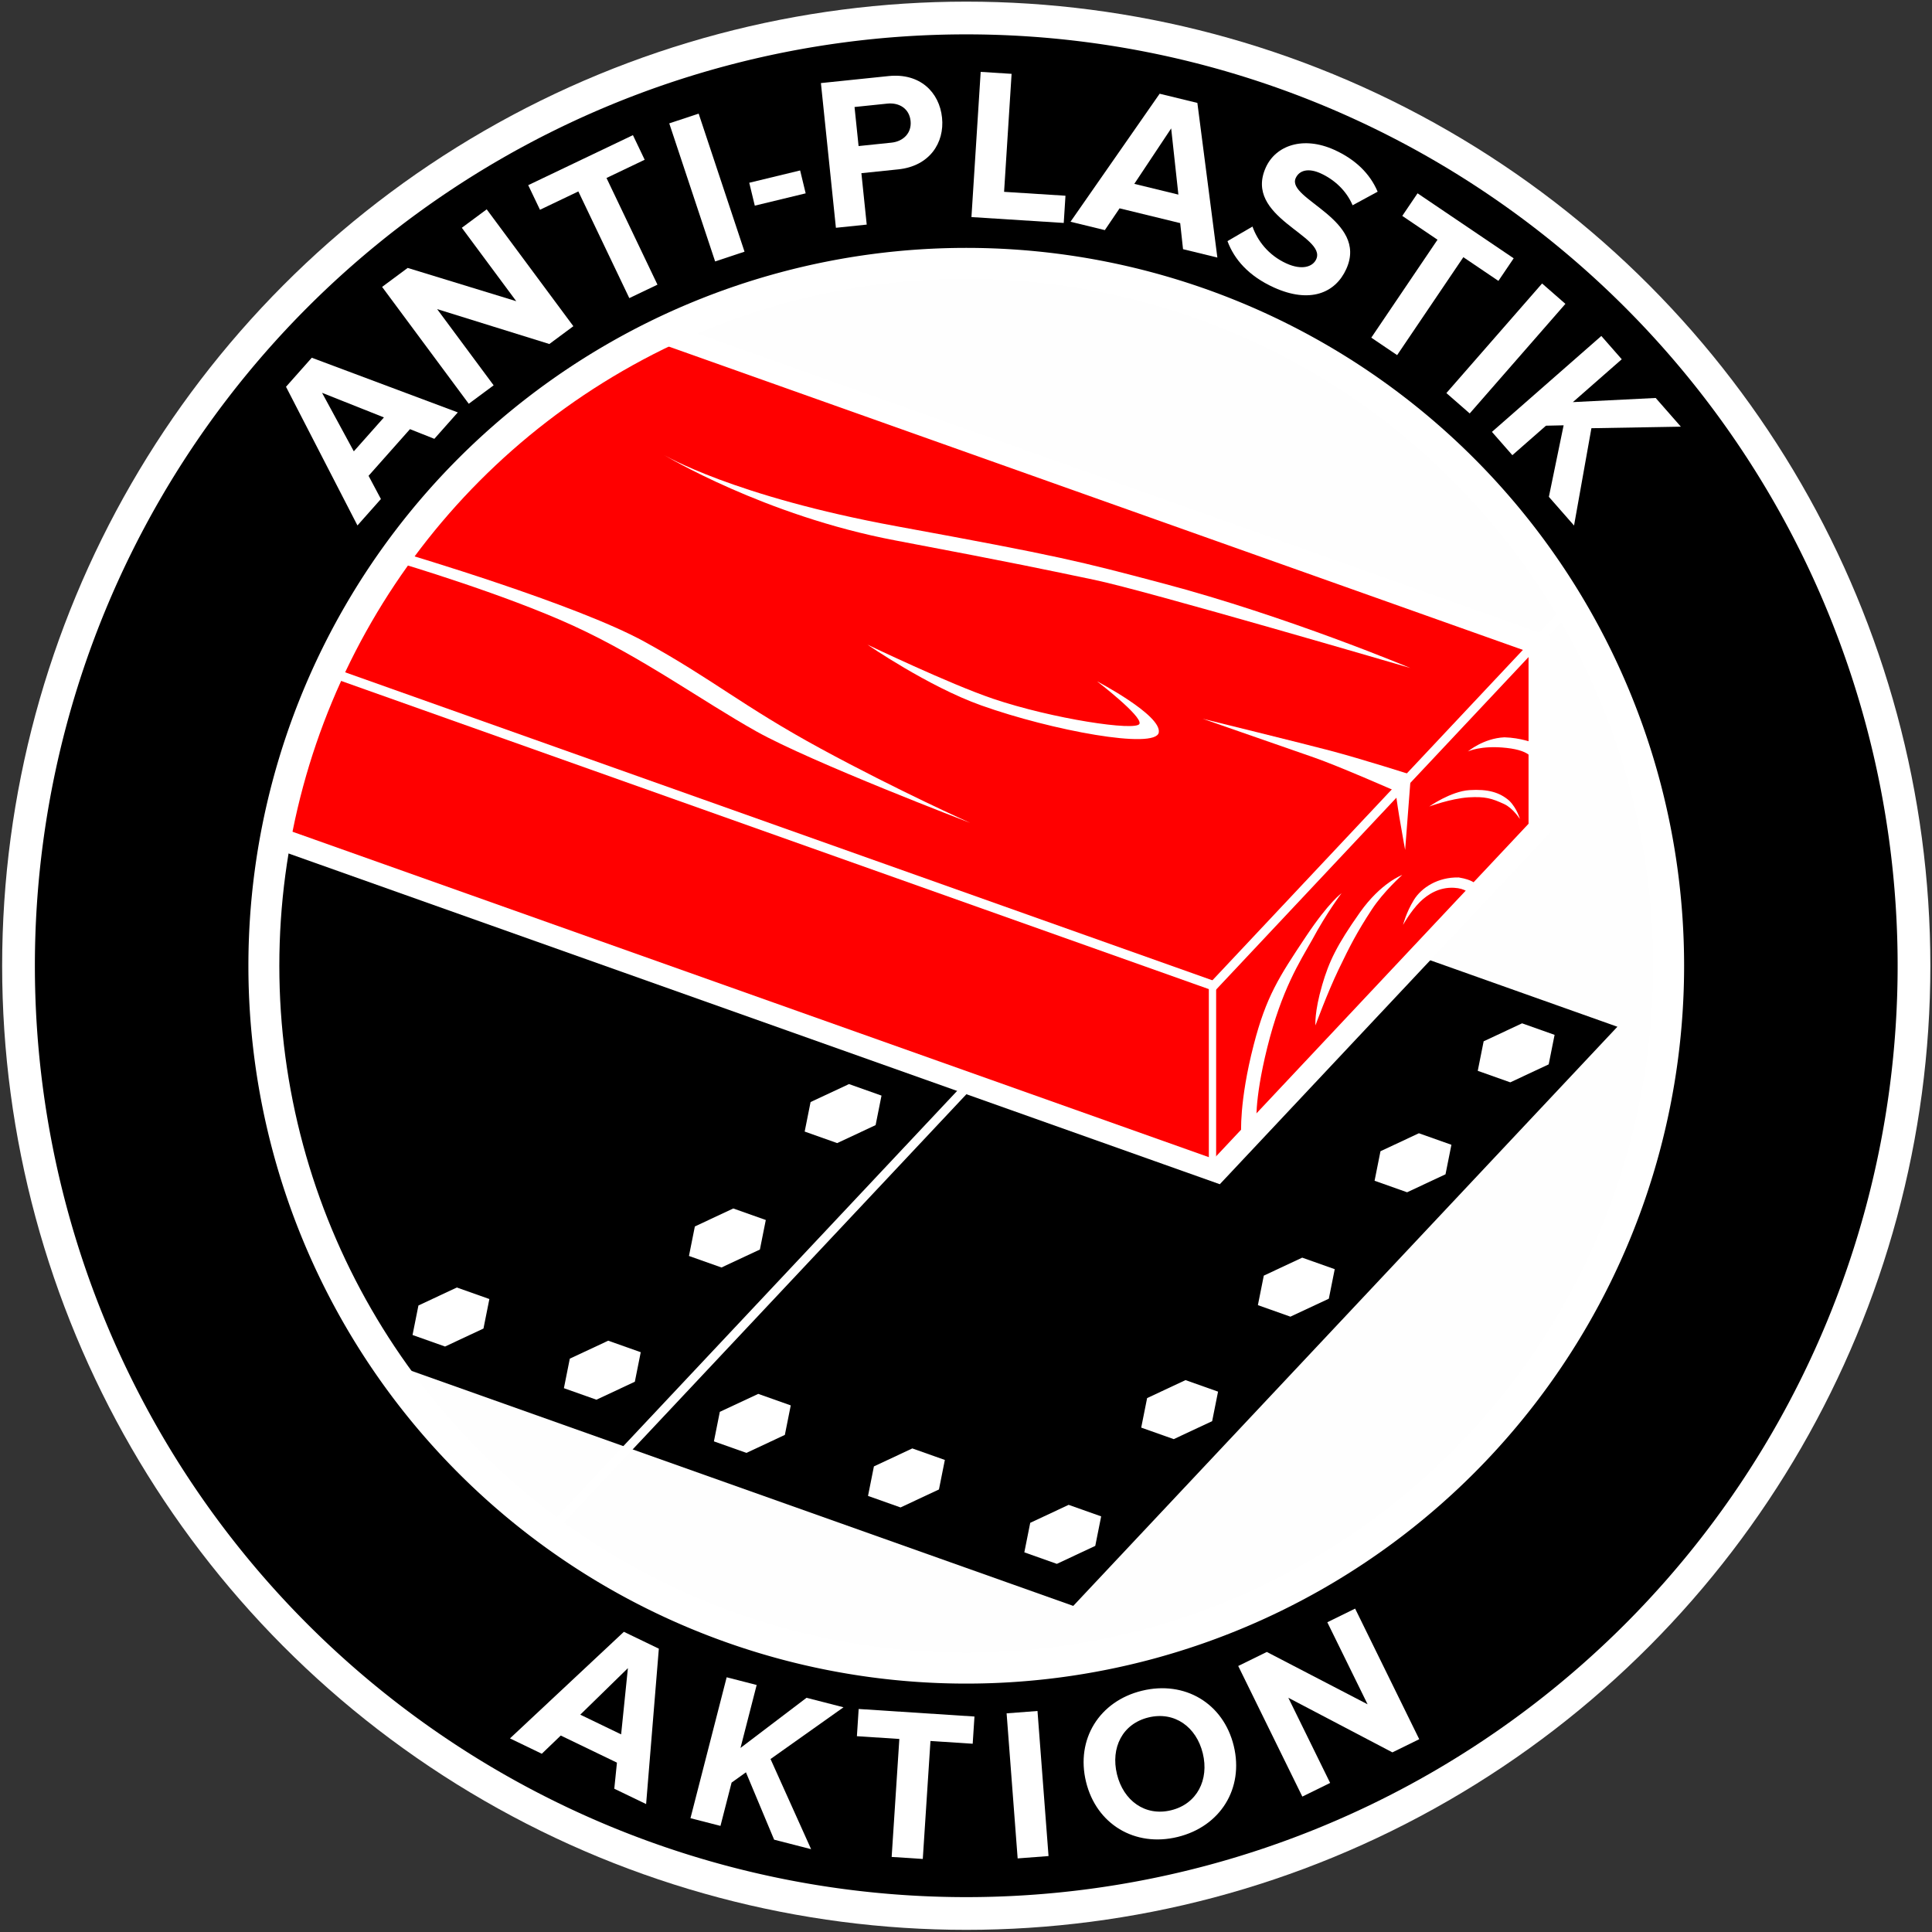 <?xml version="1.0" encoding="UTF-8" standalone="no"?>
<!-- Created with Inkscape (http://www.inkscape.org/) -->

<svg
   xmlns:dc="http://purl.org/dc/elements/1.1/"
   xmlns:cc="http://creativecommons.org/ns#"
   xmlns:rdf="http://www.w3.org/1999/02/22-rdf-syntax-ns#"
   xmlns:svg="http://www.w3.org/2000/svg"
   xmlns="http://www.w3.org/2000/svg"
   xmlns:sodipodi="http://sodipodi.sourceforge.net/DTD/sodipodi-0.dtd"
   xmlns:inkscape="http://www.inkscape.org/namespaces/inkscape"
   width="800"
   height="800"
   id="svg2"
   sodipodi:version="0.32"
   inkscape:version="0.92.3 (2405546, 2018-03-11)"
   sodipodi:docname="ANTI-PLASTIK AKTION.svg"
   inkscape:output_extension="org.inkscape.output.svg.inkscape"
   version="1.0">
  <rect width="100%" height="100%" fill="#333333" stroke="none"/>
  <defs
     id="defs4" />
  <sodipodi:namedview
     id="base"
     pagecolor="#ffffff"
     bordercolor="#666666"
     borderopacity="1.0"
     gridtolerance="10000"
     guidetolerance="10"
     objecttolerance="10"
     inkscape:pageopacity="0.0"
     inkscape:pageshadow="2"
     inkscape:zoom="0.81454783"
     inkscape:cx="242.80831"
     inkscape:cy="387.56234"
     inkscape:document-units="px"
     inkscape:current-layer="layer3"
     showguides="true"
     inkscape:guide-bbox="true"
     inkscape:window-width="1680"
     inkscape:window-height="987"
     inkscape:window-x="-8"
     inkscape:window-y="-8"
     showgrid="false"
     inkscape:window-maximized="1"
     inkscape:snap-bbox="false"
     inkscape:snap-bbox-midpoints="true"
     inkscape:snap-object-midpoints="true"
     inkscape:snap-center="true"
     inkscape:snap-global="false"
     inkscape:object-paths="true" />
  <g
     inkscape:groupmode="layer"
     id="layer6"
     inkscape:label="White Background"
     transform="translate(0,117.03)">
    <circle
       id="path2227-8-3"
       style="display:inline;opacity:1;fill:#ffffff;fill-opacity:0.995;stroke:#ffffff;stroke-width:25.611;stroke-linecap:round;stroke-linejoin:round;stroke-miterlimit:4;stroke-dasharray:none;stroke-dashoffset:0;stroke-opacity:1"
       cx="400.106"
       cy="282.864"
       r="297.247" />
  </g>
  <g
     inkscape:label="Layer 1"
     inkscape:groupmode="layer"
     id="layer1"
     transform="translate(-19.464,75.591)"
     style="display:inline">
    <path
       style="opacity:1;fill:#000000;fill-opacity:1;stroke:#000000;stroke-width:17.074;stroke-linecap:round;stroke-miterlimit:4;stroke-dasharray:none;stroke-opacity:1"
       d="m 164.541,172.287 a 297.247,297.247 0 0 0 -42.217,152.015 297.247,297.247 0 0 0 40.525,149.103 L 461.475,579.465 674.029,353.233 Z"
       id="rect943"
       inkscape:connector-curvature="0" />
    <path
       style="opacity:1;fill:#ff0000;fill-opacity:1;stroke:#ffffff;stroke-width:9.035;stroke-linecap:round;stroke-miterlimit:4;stroke-dasharray:none;stroke-opacity:1"
       d="M 285.26,59.162 A 297.247,297.247 0 0 0 127.68,269.02 L 523.293,409.525 656.92,267.302 V 191.159 Z"
       id="rect943-4"
       inkscape:connector-curvature="0" />
    <g
       id="g1302"
       transform="matrix(1.129,0,0,1.129,11.925,-108.161)">
      <path
         inkscape:connector-curvature="0"
         id="rect943-7"
         transform="translate(19.464,41.439)"
         d="m 102.629,231.613 a 263.197,263.197 0 0 0 -0.207,0.43 l 329.49,117.021 0.355,-0.379 z"
         style="opacity:1;fill:#ffffff;fill-opacity:1;stroke:#ffffff;stroke-width:3;stroke-linecap:round;stroke-miterlimit:4;stroke-dasharray:none;stroke-opacity:1" />
      <rect
         transform="matrix(0.942,0.335,-0.685,0.729,0,0)"
         y="-28.323"
         x="651.087"
         height="264.634"
         width="0.486"
         id="rect943-2-7"
         style="opacity:1;fill:#ffffff;fill-opacity:1;stroke:#ffffff;stroke-width:3.135;stroke-linecap:round;stroke-miterlimit:4;stroke-dasharray:none;stroke-opacity:1" />
      <path
         sodipodi:nodetypes="cc"
         inkscape:connector-curvature="0"
         id="path1032"
         d="m 451.376,390.503 v 65.054"
         style="fill:none;stroke:#ffffff;stroke-width:2.672;stroke-linecap:butt;stroke-linejoin:miter;stroke-miterlimit:4;stroke-dasharray:none;stroke-opacity:1" />
    </g>
    <path
       style="fill:#ffffff;fill-opacity:1;stroke:none;stroke-width:1.129px;stroke-linecap:butt;stroke-linejoin:miter;stroke-opacity:1"
       d="m 294.463,112.836 c 0,0 28.589,17.078 96.351,29.501 67.762,12.423 75.355,14.415 110.003,23.58 51.69,13.673 102.614,35.091 102.614,35.091 0,0 -109.539,-32.083 -130.701,-36.475 -21.163,-4.392 -29.947,-6.389 -82.654,-16.371 -54.049,-10.237 -95.613,-35.325 -95.613,-35.325 z"
       id="path865"
       inkscape:connector-curvature="0"
       sodipodi:nodetypes="csscssc" />
    <path
       style="fill:#ffffff;stroke:none;stroke-width:1.129px;stroke-linecap:butt;stroke-linejoin:miter;stroke-opacity:1"
       d="m 378.702,191.364 c 0,0 25.103,17.315 47.117,25.155 29.148,10.382 72.272,18.367 73.47,11.18 1.198,-7.187 -25.555,-21.163 -25.555,-21.163 0,0 18.767,14.375 17.569,17.569 -1.198,3.194 -35.936,-1.996 -60.693,-10.382 -18.062,-6.118 -51.908,-22.36 -51.908,-22.36 z"
       id="path867"
       inkscape:connector-curvature="0"
       sodipodi:nodetypes="cssccsc" />
    <path
       style="fill:#ffffff;stroke:none;stroke-width:1.129px;stroke-linecap:butt;stroke-linejoin:miter;stroke-opacity:1"
       d="m 186.948,153.548 c 0,0 70.962,20.965 99.312,36.538 28.35,15.572 40.728,26.753 73.071,44.322 32.343,17.569 61.89,30.746 61.89,30.746 0,0 -65.883,-25.155 -88.643,-37.933 -22.76,-12.777 -47.005,-30.548 -75.754,-43.725 -28.749,-13.177 -71.873,-25.954 -71.873,-25.954 z"
       id="path869"
       inkscape:connector-curvature="0"
       sodipodi:nodetypes="csscsscc" />
    <path
       style="fill:#ffffff;stroke:none;stroke-width:1.129px;stroke-linecap:butt;stroke-linejoin:miter;stroke-opacity:1"
       d="m 517.451,222.03 c 0,0 41.837,10.299 52.707,13.177 13.576,3.594 33.541,9.982 33.541,9.982 l -2.396,31.145 c 0,0 -1.198,-6.389 -2.396,-13.576 -0.876,-5.255 -1.597,-10.781 -1.597,-10.781 0,0 -23.558,-10.382 -33.94,-13.975 -7.518,-2.602 -45.919,-15.972 -45.919,-15.972 z"
       id="path871"
       inkscape:connector-curvature="0"
       sodipodi:nodetypes="csccscsc" />
    <path
       style="fill:#ffffff;stroke:none;stroke-width:1.129px;stroke-linecap:butt;stroke-linejoin:miter;stroke-opacity:1"
       d="m 533.422,394.125 c 0,0 -0.978,-13.294 5.191,-37.134 5.144,-19.879 10.382,-27.951 21.562,-44.721 9.657,-14.485 14.774,-17.968 14.774,-17.968 0,0 -6.155,8.079 -12.144,19.259 -5.191,9.184 -12.651,20.659 -18.601,44.628 -5.684,22.897 -4.392,32.343 -4.392,32.343 z"
       id="path875"
       inkscape:connector-curvature="0"
       sodipodi:nodetypes="cssccscc" />
    <path
       style="fill:#ffffff;fill-opacity:1;stroke:none;stroke-width:1.129px;stroke-linecap:butt;stroke-linejoin:miter;stroke-opacity:1"
       d="m 611.284,258.365 c 0,0 8.884,-6.289 16.67,-6.788 7.571,-0.485 12.478,0.898 16.471,4.392 3.294,3.294 4.392,7.587 4.392,7.587 0,0 -2.841,-4.505 -6.489,-6.189 -5.191,-2.396 -7.886,-3.194 -14.774,-2.795 -7.387,0.499 -16.271,3.793 -16.271,3.793 z"
       id="path879"
       inkscape:connector-curvature="0"
       sodipodi:nodetypes="csccscc" />
    <path
       style="fill:#ffffff;fill-opacity:1;stroke:none;stroke-width:1.129px;stroke-linecap:butt;stroke-linejoin:miter;stroke-opacity:1"
       d="m 654.009,239.199 c 0,0 0.1,-3.893 -10.681,-5.091 -10.781,-1.198 -16.072,1.497 -16.072,1.497 0,0 6.389,-5.49 15.173,-5.89 6.788,0.2 11.979,2.296 11.979,2.296 z"
       id="path881"
       inkscape:connector-curvature="0"
       sodipodi:nodetypes="cscccc" />
    <path
       style="fill:#ffffff;fill-opacity:1;stroke:none;stroke-width:1.129px;stroke-linecap:butt;stroke-linejoin:miter;stroke-opacity:1"
       d="m 600.104,286.715 c 0,0 -8.816,3.172 -17.569,15.572 -9.583,13.576 -12.777,20.364 -15.572,29.947 -3.335,11.436 -2.795,16.77 -2.795,16.77 0,0 4.792,-13.177 9.583,-23.159 4.792,-9.982 7.679,-15.526 13.669,-24.71 4.974,-7.627 12.685,-14.421 12.685,-14.421 z"
       id="path883"
       inkscape:connector-curvature="0"
       sodipodi:nodetypes="csscssc" />
    <path
       style="fill:#ffffff;fill-opacity:1;stroke:none;stroke-width:1.129px;stroke-linecap:butt;stroke-linejoin:miter;stroke-opacity:1"
       d="m 630.406,290.399 c 0,0 -1.101,-1.688 -6.901,-2.654 -8.623,-0.19 -15.415,4.16 -18.61,9.351 -3.194,5.191 -4.463,10.311 -4.463,10.311 0,0 3.031,-5.544 7.022,-9.537 3.214,-3.146 7.924,-6.155 14.05,-5.85 4.858,0.241 6.435,2.394 6.435,2.394 z"
       id="path885"
       inkscape:connector-curvature="0"
       sodipodi:nodetypes="cccccscc" />
    <path
       sodipodi:type="star"
       style="display:inline;opacity:1;fill:#ffffff;fill-opacity:1;stroke:none;stroke-width:4;stroke-linecap:round;stroke-miterlimit:4;stroke-dasharray:none;stroke-opacity:1"
       id="path1006-2"
       sodipodi:sides="6"
       sodipodi:cx="371.75"
       sodipodi:cy="556.90753"
       sodipodi:r1="12.630723"
       sodipodi:r2="10.938527"
       sodipodi:arg1="1.4267999"
       sodipodi:arg2="1.9503987"
       inkscape:flatsided="true"
       inkscape:rounded="0"
       inkscape:randomized="0"
       d="m 373.562,569.408 -11.732,-4.68 -1.812,-12.5 9.919,-7.82 11.732,4.68 1.812,12.5 z"
       transform="matrix(1.301,0.018,-0.384,0.975,286.446,-92.283)" />
    <path
       sodipodi:type="star"
       style="display:inline;opacity:1;fill:#ffffff;fill-opacity:1;stroke:none;stroke-width:4;stroke-linecap:round;stroke-miterlimit:4;stroke-dasharray:none;stroke-opacity:1"
       id="path1006-0"
       sodipodi:sides="6"
       sodipodi:cx="371.75"
       sodipodi:cy="556.90753"
       sodipodi:r1="12.630723"
       sodipodi:r2="10.938527"
       sodipodi:arg1="1.4267999"
       sodipodi:arg2="1.9503987"
       inkscape:flatsided="true"
       inkscape:rounded="0"
       inkscape:randomized="0"
       d="m 373.562,569.408 -11.732,-4.68 -1.812,-12.5 9.919,-7.82 11.732,4.68 1.812,12.5 z"
       transform="matrix(1.301,0.018,-0.384,0.975,377.485,-189.311)" />
    <path
       sodipodi:type="star"
       style="display:inline;opacity:1;fill:#ffffff;fill-opacity:1;stroke:none;stroke-width:4;stroke-linecap:round;stroke-miterlimit:4;stroke-dasharray:none;stroke-opacity:1"
       id="path1006-88"
       sodipodi:sides="6"
       sodipodi:cx="371.75"
       sodipodi:cy="556.90753"
       sodipodi:r1="12.630723"
       sodipodi:r2="10.938527"
       sodipodi:arg1="1.4267999"
       sodipodi:arg2="1.9503987"
       inkscape:flatsided="true"
       inkscape:rounded="0"
       inkscape:randomized="0"
       d="m 373.562,569.408 -11.732,-4.68 -1.812,-12.5 9.919,-7.82 11.732,4.68 1.812,12.5 z"
       transform="matrix(1.301,0.018,-0.384,0.975,334.761,-143.792)" />
    <path
       sodipodi:type="star"
       style="display:inline;opacity:1;fill:#ffffff;fill-opacity:1;stroke:none;stroke-width:4;stroke-linecap:round;stroke-miterlimit:4;stroke-dasharray:none;stroke-opacity:1"
       id="path1006-22"
       sodipodi:sides="6"
       sodipodi:cx="371.75"
       sodipodi:cy="556.90753"
       sodipodi:r1="12.630723"
       sodipodi:r2="10.938527"
       sodipodi:arg1="1.4267999"
       sodipodi:arg2="1.9503987"
       inkscape:flatsided="true"
       inkscape:rounded="0"
       inkscape:randomized="0"
       d="m 373.562,569.408 -11.732,-4.68 -1.812,-12.5 9.919,-7.82 11.732,4.68 1.812,12.5 z"
       transform="matrix(1.301,0.018,-0.384,0.975,238.132,-41.573)" />
    <path
       sodipodi:type="star"
       style="display:inline;opacity:1;fill:#ffffff;fill-opacity:1;stroke:none;stroke-width:4;stroke-linecap:round;stroke-miterlimit:4;stroke-dasharray:none;stroke-opacity:1"
       id="path1006-2-0"
       sodipodi:sides="6"
       sodipodi:cx="371.75"
       sodipodi:cy="556.90753"
       sodipodi:r1="12.630723"
       sodipodi:r2="10.938527"
       sodipodi:arg1="1.4267999"
       sodipodi:arg2="1.9503987"
       inkscape:flatsided="true"
       inkscape:rounded="0"
       inkscape:randomized="0"
       d="m 373.562,569.408 -11.732,-4.68 -1.812,-12.5 9.919,-7.82 11.732,4.68 1.812,12.5 z"
       transform="matrix(1.301,0.018,-0.384,0.975,98.778,-164.156)" />
    <path
       sodipodi:type="star"
       style="display:inline;opacity:1;fill:#ffffff;fill-opacity:1;stroke:none;stroke-width:4;stroke-linecap:round;stroke-miterlimit:4;stroke-dasharray:none;stroke-opacity:1"
       id="path1006-2-0-7"
       sodipodi:sides="6"
       sodipodi:cx="371.75"
       sodipodi:cy="556.90753"
       sodipodi:r1="12.630723"
       sodipodi:r2="10.938527"
       sodipodi:arg1="1.4267999"
       sodipodi:arg2="1.9503987"
       inkscape:flatsided="true"
       inkscape:rounded="0"
       inkscape:randomized="0"
       d="m 373.562,569.408 -11.732,-4.68 -1.812,-12.5 9.919,-7.82 11.732,4.68 1.812,12.5 z"
       transform="matrix(1.301,0.018,-0.384,0.975,50.863,-112.647)" />
    <rect
       style="display:inline;opacity:1;fill:#ffffff;fill-opacity:1;stroke:#ffffff;stroke-width:3.54;stroke-linecap:round;stroke-miterlimit:4;stroke-dasharray:none;stroke-opacity:1"
       id="rect943-2"
       width="0.549"
       height="298.871"
       x="613.819"
       y="231.266"
       transform="matrix(0.942,0.335,-0.685,0.729,0,0)" />
    <path
       sodipodi:type="star"
       style="display:inline;opacity:1;fill:#ffffff;fill-opacity:1;stroke:none;stroke-width:4;stroke-linecap:round;stroke-miterlimit:4;stroke-dasharray:none;stroke-opacity:1"
       id="path1006"
       sodipodi:sides="6"
       sodipodi:cx="371.75"
       sodipodi:cy="556.90753"
       sodipodi:r1="12.630723"
       sodipodi:r2="10.938527"
       sodipodi:arg1="1.4267999"
       sodipodi:arg2="1.9503987"
       inkscape:flatsided="true"
       inkscape:rounded="0"
       inkscape:randomized="0"
       d="m 373.562,569.408 -11.732,-4.68 -1.812,-12.5 9.919,-7.82 11.732,4.68 1.812,12.5 z"
       transform="matrix(1.301,0.018,-0.384,0.975,189.732,10.075)" />
    <path
       sodipodi:type="star"
       style="display:inline;opacity:1;fill:#ffffff;fill-opacity:1;stroke:none;stroke-width:4;stroke-linecap:round;stroke-miterlimit:4;stroke-dasharray:none;stroke-opacity:1"
       id="path1006-4"
       sodipodi:sides="6"
       sodipodi:cx="371.75"
       sodipodi:cy="556.90753"
       sodipodi:r1="12.630723"
       sodipodi:r2="10.938527"
       sodipodi:arg1="1.4267999"
       sodipodi:arg2="1.9503987"
       inkscape:flatsided="true"
       inkscape:rounded="0"
       inkscape:randomized="0"
       d="m 373.562,569.408 -11.732,-4.68 -1.812,-12.5 9.919,-7.82 11.732,4.68 1.812,12.5 z"
       transform="matrix(1.301,0.018,-0.384,0.975,-63.6,-79.921)" />
    <path
       sodipodi:type="star"
       style="display:inline;opacity:1;fill:#ffffff;fill-opacity:1;stroke:none;stroke-width:4;stroke-linecap:round;stroke-miterlimit:4;stroke-dasharray:none;stroke-opacity:1"
       id="path1006-5"
       sodipodi:sides="6"
       sodipodi:cx="371.75"
       sodipodi:cy="556.90753"
       sodipodi:r1="12.630723"
       sodipodi:r2="10.938527"
       sodipodi:arg1="1.4267999"
       sodipodi:arg2="1.9503987"
       inkscape:flatsided="true"
       inkscape:rounded="0"
       inkscape:randomized="0"
       d="m 373.562,569.408 -11.732,-4.68 -1.812,-12.5 9.919,-7.82 11.732,4.68 1.812,12.5 z"
       transform="matrix(1.301,0.018,-0.384,0.975,61.196,-35.876)" />
    <path
       sodipodi:type="star"
       style="display:inline;opacity:1;fill:#ffffff;fill-opacity:1;stroke:none;stroke-width:4;stroke-linecap:round;stroke-miterlimit:4;stroke-dasharray:none;stroke-opacity:1"
       id="path1006-8"
       sodipodi:sides="6"
       sodipodi:cx="371.75"
       sodipodi:cy="556.90753"
       sodipodi:r1="12.630723"
       sodipodi:r2="10.938527"
       sodipodi:arg1="1.4267999"
       sodipodi:arg2="1.9503987"
       inkscape:flatsided="true"
       inkscape:rounded="0"
       inkscape:randomized="0"
       d="m 373.562,569.408 -11.732,-4.68 -1.812,-12.5 9.919,-7.82 11.732,4.68 1.812,12.5 z"
       transform="matrix(1.301,0.018,-0.384,0.975,-0.92,-57.899)" />
    <path
       sodipodi:type="star"
       style="display:inline;opacity:1;fill:#ffffff;fill-opacity:1;stroke:none;stroke-width:4;stroke-linecap:round;stroke-miterlimit:4;stroke-dasharray:none;stroke-opacity:1"
       id="path1006-46"
       sodipodi:sides="6"
       sodipodi:cx="371.75"
       sodipodi:cy="556.90753"
       sodipodi:r1="12.630723"
       sodipodi:r2="10.938527"
       sodipodi:arg1="1.4267999"
       sodipodi:arg2="1.9503987"
       inkscape:flatsided="true"
       inkscape:rounded="0"
       inkscape:randomized="0"
       d="m 373.562,569.408 -11.732,-4.68 -1.812,-12.5 9.919,-7.82 11.732,4.68 1.812,12.5 z"
       transform="matrix(1.301,0.018,-0.384,0.975,125.005,-13.288)" />
  </g>
  <g
     inkscape:groupmode="layer"
     id="layer2"
     inkscape:label="Interior Border"
     style="display:inline"
     transform="translate(0,117.03)">
    <circle
       id="path2227-8"
       style="opacity:1;fill:#ffffff;fill-opacity:0;stroke:#ffffff;stroke-width:25.611;stroke-linecap:round;stroke-linejoin:round;stroke-miterlimit:4;stroke-dasharray:none;stroke-dashoffset:0;stroke-opacity:1"
       cx="400.106"
       cy="282.864"
       r="297.247" />
  </g>
  <g
     inkscape:groupmode="layer"
     id="layer3"
     inkscape:label="Exterior Border"
     style="display:inline"
     transform="translate(0,117.03)">
    <circle
       style="opacity:1;fill:#000000;fill-opacity:0;stroke:#ffffff;stroke-width:27.105;stroke-linecap:round;stroke-linejoin:round;stroke-miterlimit:4;stroke-dasharray:none;stroke-dashoffset:0;stroke-opacity:1"
       id="path2225-0"
       cx="400.106"
       cy="282.864"
       r="385.663" />
  </g>
  <g
     inkscape:groupmode="layer"
     id="layer4"
     inkscape:label="Roundel"
     transform="translate(0,117.03)">
    <path
       style="opacity:1;fill:#000000;fill-opacity:1;stroke:none;stroke-width:34.148;stroke-linecap:round;stroke-linejoin:round;stroke-miterlimit:4;stroke-dasharray:none;stroke-dashoffset:0;stroke-opacity:1"
       d="M 400.106,-102.8 A 385.663,385.663 0 0 0 14.443,282.863 385.663,385.663 0 0 0 400.106,668.528 385.663,385.663 0 0 0 785.771,282.863 385.663,385.663 0 0 0 400.106,-102.8 Z m 0,88.415 A 297.247,297.247 0 0 1 697.353,282.863 297.247,297.247 0 0 1 400.106,580.11 297.247,297.247 0 0 1 102.858,282.863 297.247,297.247 0 0 1 400.106,-14.385 Z"
       id="path2225"
       inkscape:connector-curvature="0" />
    <g
       transform="matrix(1.129,0,0,1.129,-7.539,-149.6)"
       aria-label="AKTION"
       style="font-style:normal;font-weight:normal;font-size:40px;line-height:1.25;font-family:sans-serif;letter-spacing:0px;word-spacing:0px;fill:#ffffff;fill-opacity:1;stroke:none"
       id="text890">
      <path
         d="m 243.652,690.521 4.667,-56.993 -12.826,-6.187 -41.775,39.092 11.673,5.631 6.954,-6.682 20.607,9.941 -0.974,9.567 z m -9.164,-25.561 -14.987,-7.23 17.47,-17.064 z"
         style="font-style:normal;font-variant:normal;font-weight:bold;font-stretch:normal;font-size:80px;font-family:'Proxima Nova';-inkscape-font-specification:'Proxima Nova, Bold';font-variant-ligatures:normal;font-variant-caps:normal;font-variant-numeric:normal;font-feature-settings:normal;text-align:start;letter-spacing:12px;writing-mode:lr-tb;text-anchor:start;fill:#ffffff"
         id="path898"
         inkscape:connector-curvature="0" />
      <path
         d="m 304.163,707.064 -14.882,-33.062 26.763,-18.978 -13.56,-3.483 -24.218,18.393 5.931,-23.09 -11.003,-2.826 -13.276,51.682 11.003,2.826 4.08,-15.884 5.263,-3.769 10.338,24.709 z"
         style="font-style:normal;font-variant:normal;font-weight:bold;font-stretch:normal;font-size:80px;font-family:'Proxima Nova';-inkscape-font-specification:'Proxima Nova, Bold';font-variant-ligatures:normal;font-variant-caps:normal;font-variant-numeric:normal;font-feature-settings:normal;text-align:start;letter-spacing:12px;writing-mode:lr-tb;text-anchor:start;fill:#ffffff"
         id="path900"
         inkscape:connector-curvature="0" />
      <path
         d="m 345.124,710.651 2.818,-43.268 15.487,1.009 0.65,-9.979 -42.47,-2.766 -0.65,9.979 15.567,1.014 -2.818,43.268 z"
         style="font-style:normal;font-variant:normal;font-weight:bold;font-stretch:normal;font-size:80px;font-family:'Proxima Nova';-inkscape-font-specification:'Proxima Nova, Bold';font-variant-ligatures:normal;font-variant-caps:normal;font-variant-numeric:normal;font-feature-settings:normal;text-align:start;letter-spacing:12px;writing-mode:lr-tb;text-anchor:start;fill:#ffffff"
         id="path902"
         inkscape:connector-curvature="0" />
      <path
         d="m 391.244,709.587 -4.05,-53.206 -11.327,0.862 4.05,53.206 z"
         style="font-style:normal;font-variant:normal;font-weight:bold;font-stretch:normal;font-size:80px;font-family:'Proxima Nova';-inkscape-font-specification:'Proxima Nova, Bold';font-variant-ligatures:normal;font-variant-caps:normal;font-variant-numeric:normal;font-feature-settings:normal;text-align:start;letter-spacing:12px;writing-mode:lr-tb;text-anchor:start;fill:#ffffff"
         id="path904"
         inkscape:connector-curvature="0" />
      <path
         d="m 438.565,702.588 c 15.703,-3.817 24.408,-17.789 20.61,-33.414 -3.799,-15.625 -17.947,-24.041 -33.65,-20.223 -15.625,3.799 -24.331,17.771 -20.532,33.395 3.799,15.625 17.947,24.041 33.572,20.242 z m -2.381,-9.795 c -9.562,2.324 -17.498,-3.567 -19.841,-13.207 -2.362,-9.717 2.002,-18.517 11.564,-20.842 9.562,-2.324 17.557,3.471 19.919,13.188 2.343,9.639 -2.08,18.536 -11.642,20.86 z"
         style="font-style:normal;font-variant:normal;font-weight:bold;font-stretch:normal;font-size:80px;font-family:'Proxima Nova';-inkscape-font-specification:'Proxima Nova, Bold';font-variant-ligatures:normal;font-variant-caps:normal;font-variant-numeric:normal;font-feature-settings:normal;text-align:start;letter-spacing:12px;writing-mode:lr-tb;text-anchor:start;fill:#ffffff"
         id="path906"
         inkscape:connector-curvature="0" />
      <path
         d="m 527.203,666.731 -23.513,-47.9 -10.198,5.006 14.77,30.09 -36.961,-19.198 -10.485,5.147 23.513,47.9 10.198,-5.006 -15.334,-31.239 38.171,20.029 z"
         style="font-style:normal;font-variant:normal;font-weight:bold;font-stretch:normal;font-size:80px;font-family:'Proxima Nova';-inkscape-font-specification:'Proxima Nova, Bold';font-variant-ligatures:normal;font-variant-caps:normal;font-variant-numeric:normal;font-feature-settings:normal;text-align:start;letter-spacing:12px;writing-mode:lr-tb;text-anchor:start;fill:#ffffff"
         id="path908"
         inkscape:connector-curvature="0" />
    </g>
    <g
       transform="matrix(1.129,0,0,1.129,-7.539,-149.6)"
       aria-label="ANTI-PLASTIK"
       style="font-style:normal;font-weight:normal;font-size:40px;line-height:1.25;font-family:sans-serif;letter-spacing:0px;word-spacing:0px;fill:#000000;fill-opacity:1;stroke:none"
       id="text849">
      <path
         d="m 174.583,180.102 -53.555,-20.047 -9.453,10.65 26.204,50.859 8.604,-9.692 -4.53,-8.514 15.189,-17.111 8.938,3.548 z m -27.092,1.839 -11.046,12.444 -11.648,-21.464 z"
         style="font-style:normal;font-variant:normal;font-weight:bold;font-stretch:normal;font-size:80px;font-family:'Proxima Nova';-inkscape-font-specification:'Proxima Nova, Bold';font-variant-ligatures:normal;font-variant-caps:normal;font-variant-numeric:normal;font-feature-settings:normal;text-align:start;writing-mode:lr-tb;text-anchor:start;fill:#ffffff"
         id="path854"
         inkscape:connector-curvature="0" />
      <path
         d="m 216.966,148.489 -31.782,-42.863 -9.125,6.766 19.965,26.926 -39.822,-12.202 -9.382,6.957 31.782,42.863 9.125,-6.766 -20.727,-27.954 41.163,12.802 z"
         style="font-style:normal;font-variant:normal;font-weight:bold;font-stretch:normal;font-size:80px;font-family:'Proxima Nova';-inkscape-font-specification:'Proxima Nova, Bold';font-variant-ligatures:normal;font-variant-caps:normal;font-variant-numeric:normal;font-feature-settings:normal;text-align:start;writing-mode:lr-tb;text-anchor:start;fill:#ffffff"
         id="path856"
         inkscape:connector-curvature="0" />
      <path
         d="m 247.811,133.254 -18.69,-39.125 14.004,-6.69 -4.31,-9.023 -38.403,18.345 4.31,9.023 14.076,-6.724 18.69,39.125 z"
         style="font-style:normal;font-variant:normal;font-weight:bold;font-stretch:normal;font-size:80px;font-family:'Proxima Nova';-inkscape-font-specification:'Proxima Nova, Bold';font-variant-ligatures:normal;font-variant-caps:normal;font-variant-numeric:normal;font-feature-settings:normal;text-align:start;writing-mode:lr-tb;text-anchor:start;fill:#ffffff"
         id="path858"
         inkscape:connector-curvature="0" />
      <path
         d="M 279.744,121.155 262.919,70.517 252.139,74.099 268.963,124.737 Z"
         style="font-style:normal;font-variant:normal;font-weight:bold;font-stretch:normal;font-size:80px;font-family:'Proxima Nova';-inkscape-font-specification:'Proxima Nova, Bold';font-variant-ligatures:normal;font-variant-caps:normal;font-variant-numeric:normal;font-feature-settings:normal;text-align:start;writing-mode:lr-tb;text-anchor:start;fill:#ffffff"
         id="path860"
         inkscape:connector-curvature="0" />
      <path
         d="m 302.171,99.761 -2.031,-8.398 -18.662,4.514 2.031,8.398 z"
         style="font-style:normal;font-variant:normal;font-weight:bold;font-stretch:normal;font-size:80px;font-family:'Proxima Nova';-inkscape-font-specification:'Proxima Nova, Bold';font-variant-ligatures:normal;font-variant-caps:normal;font-variant-numeric:normal;font-feature-settings:normal;text-align:start;writing-mode:lr-tb;text-anchor:start;fill:#ffffff"
         id="path862"
         inkscape:connector-curvature="0" />
      <path
         d="m 324.56,111.225 -1.954,-18.859 13.528,-1.402 c 11.459,-1.187 17.008,-9.725 16.052,-18.955 -0.965,-9.31 -8.059,-16.457 -19.597,-15.262 l -24.827,2.572 5.499,53.076 z m 9.031,-30.051 -12.016,1.245 -1.484,-14.323 12.016,-1.245 c 4.456,-0.462 8.079,1.898 8.54,6.354 0.453,4.377 -2.6,7.508 -7.056,7.97 z"
         style="font-style:normal;font-variant:normal;font-weight:bold;font-stretch:normal;font-size:80px;font-family:'Proxima Nova';-inkscape-font-specification:'Proxima Nova, Bold';font-variant-ligatures:normal;font-variant-caps:normal;font-variant-numeric:normal;font-feature-settings:normal;text-align:start;writing-mode:lr-tb;text-anchor:start;fill:#ffffff"
         id="path864"
         inkscape:connector-curvature="0" />
      <path
         d="m 396.821,110.617 0.635,-9.98 -22.514,-1.432 2.753,-43.273 -11.337,-0.721 -3.388,53.252 z"
         style="font-style:normal;font-variant:normal;font-weight:bold;font-stretch:normal;font-size:80px;font-family:'Proxima Nova';-inkscape-font-specification:'Proxima Nova, Bold';font-variant-ligatures:normal;font-variant-caps:normal;font-variant-numeric:normal;font-feature-settings:normal;text-align:start;writing-mode:lr-tb;text-anchor:start;fill:#ffffff"
         id="path866"
         inkscape:connector-curvature="0" />
      <path
         d="m 453.167,123.308 -7.335,-56.712 -13.835,-3.373 -32.693,46.952 12.591,3.07 5.406,-7.987 22.229,5.42 1.045,9.56 z M 438.869,100.223 422.702,96.282 436.224,75.946 Z"
         style="font-style:normal;font-variant:normal;font-weight:bold;font-stretch:normal;font-size:80px;font-family:'Proxima Nova';-inkscape-font-specification:'Proxima Nova, Bold';font-variant-ligatures:normal;font-variant-caps:normal;font-variant-numeric:normal;font-feature-settings:normal;text-align:start;writing-mode:lr-tb;text-anchor:start;fill:#ffffff"
         id="path868"
         inkscape:connector-curvature="0" />
      <path
         d="m 473.938,134.299 c 13.121,5.932 22.495,2.093 26.516,-6.801 8.206,-18.151 -22.053,-25.598 -18.56,-33.325 1.318,-2.916 4.687,-3.764 9.133,-1.753 4.957,2.241 9.448,6.29 11.736,11.715 l 9.186,-4.978 c -2.801,-6.622 -8.161,-11.855 -15.888,-15.348 -11.445,-5.174 -21.475,-1.631 -25.133,6.46 -8.272,18.297 22.39,25.047 18.501,33.649 -1.252,2.77 -5.209,4.142 -10.895,1.572 -6.706,-3.032 -10.677,-8.426 -12.488,-13.547 l -9.172,5.335 c 2.443,6.636 7.733,12.802 17.064,17.021 z"
         style="font-style:normal;font-variant:normal;font-weight:bold;font-stretch:normal;font-size:80px;font-family:'Proxima Nova';-inkscape-font-specification:'Proxima Nova, Bold';font-variant-ligatures:normal;font-variant-caps:normal;font-variant-numeric:normal;font-feature-settings:normal;text-align:start;writing-mode:lr-tb;text-anchor:start;fill:#ffffff"
         id="path870"
         inkscape:connector-curvature="0" />
      <path
         d="m 519.098,159.097 24.287,-35.92 12.857,8.693 5.601,-8.284 -35.257,-23.839 -5.601,8.284 12.923,8.738 -24.287,35.92 z"
         style="font-style:normal;font-variant:normal;font-weight:bold;font-stretch:normal;font-size:80px;font-family:'Proxima Nova';-inkscape-font-specification:'Proxima Nova, Bold';font-variant-ligatures:normal;font-variant-caps:normal;font-variant-numeric:normal;font-feature-settings:normal;text-align:start;writing-mode:lr-tb;text-anchor:start;fill:#ffffff"
         id="path872"
         inkscape:connector-curvature="0" />
      <path
         d="m 545.719,180.485 35.099,-40.191 -8.556,-7.472 -35.099,40.191 z"
         style="font-style:normal;font-variant:normal;font-weight:bold;font-stretch:normal;font-size:80px;font-family:'Proxima Nova';-inkscape-font-specification:'Proxima Nova, Bold';font-variant-ligatures:normal;font-variant-caps:normal;font-variant-numeric:normal;font-feature-settings:normal;text-align:start;writing-mode:lr-tb;text-anchor:start;fill:#ffffff"
         id="path874"
         inkscape:connector-curvature="0" />
      <path
         d="m 583.982,221.596 6.37,-35.693 32.804,-0.566 -9.229,-10.527 -30.373,1.52 17.926,-15.716 -7.489,-8.542 -40.123,35.177 7.489,8.542 12.332,-10.811 6.472,-0.142 -5.408,26.233 z"
         style="font-style:normal;font-variant:normal;font-weight:bold;font-stretch:normal;font-size:80px;font-family:'Proxima Nova';-inkscape-font-specification:'Proxima Nova, Bold';font-variant-ligatures:normal;font-variant-caps:normal;font-variant-numeric:normal;font-feature-settings:normal;text-align:start;writing-mode:lr-tb;text-anchor:start;fill:#ffffff"
         id="path876"
         inkscape:connector-curvature="0" />
    </g>
  </g>
</svg>
